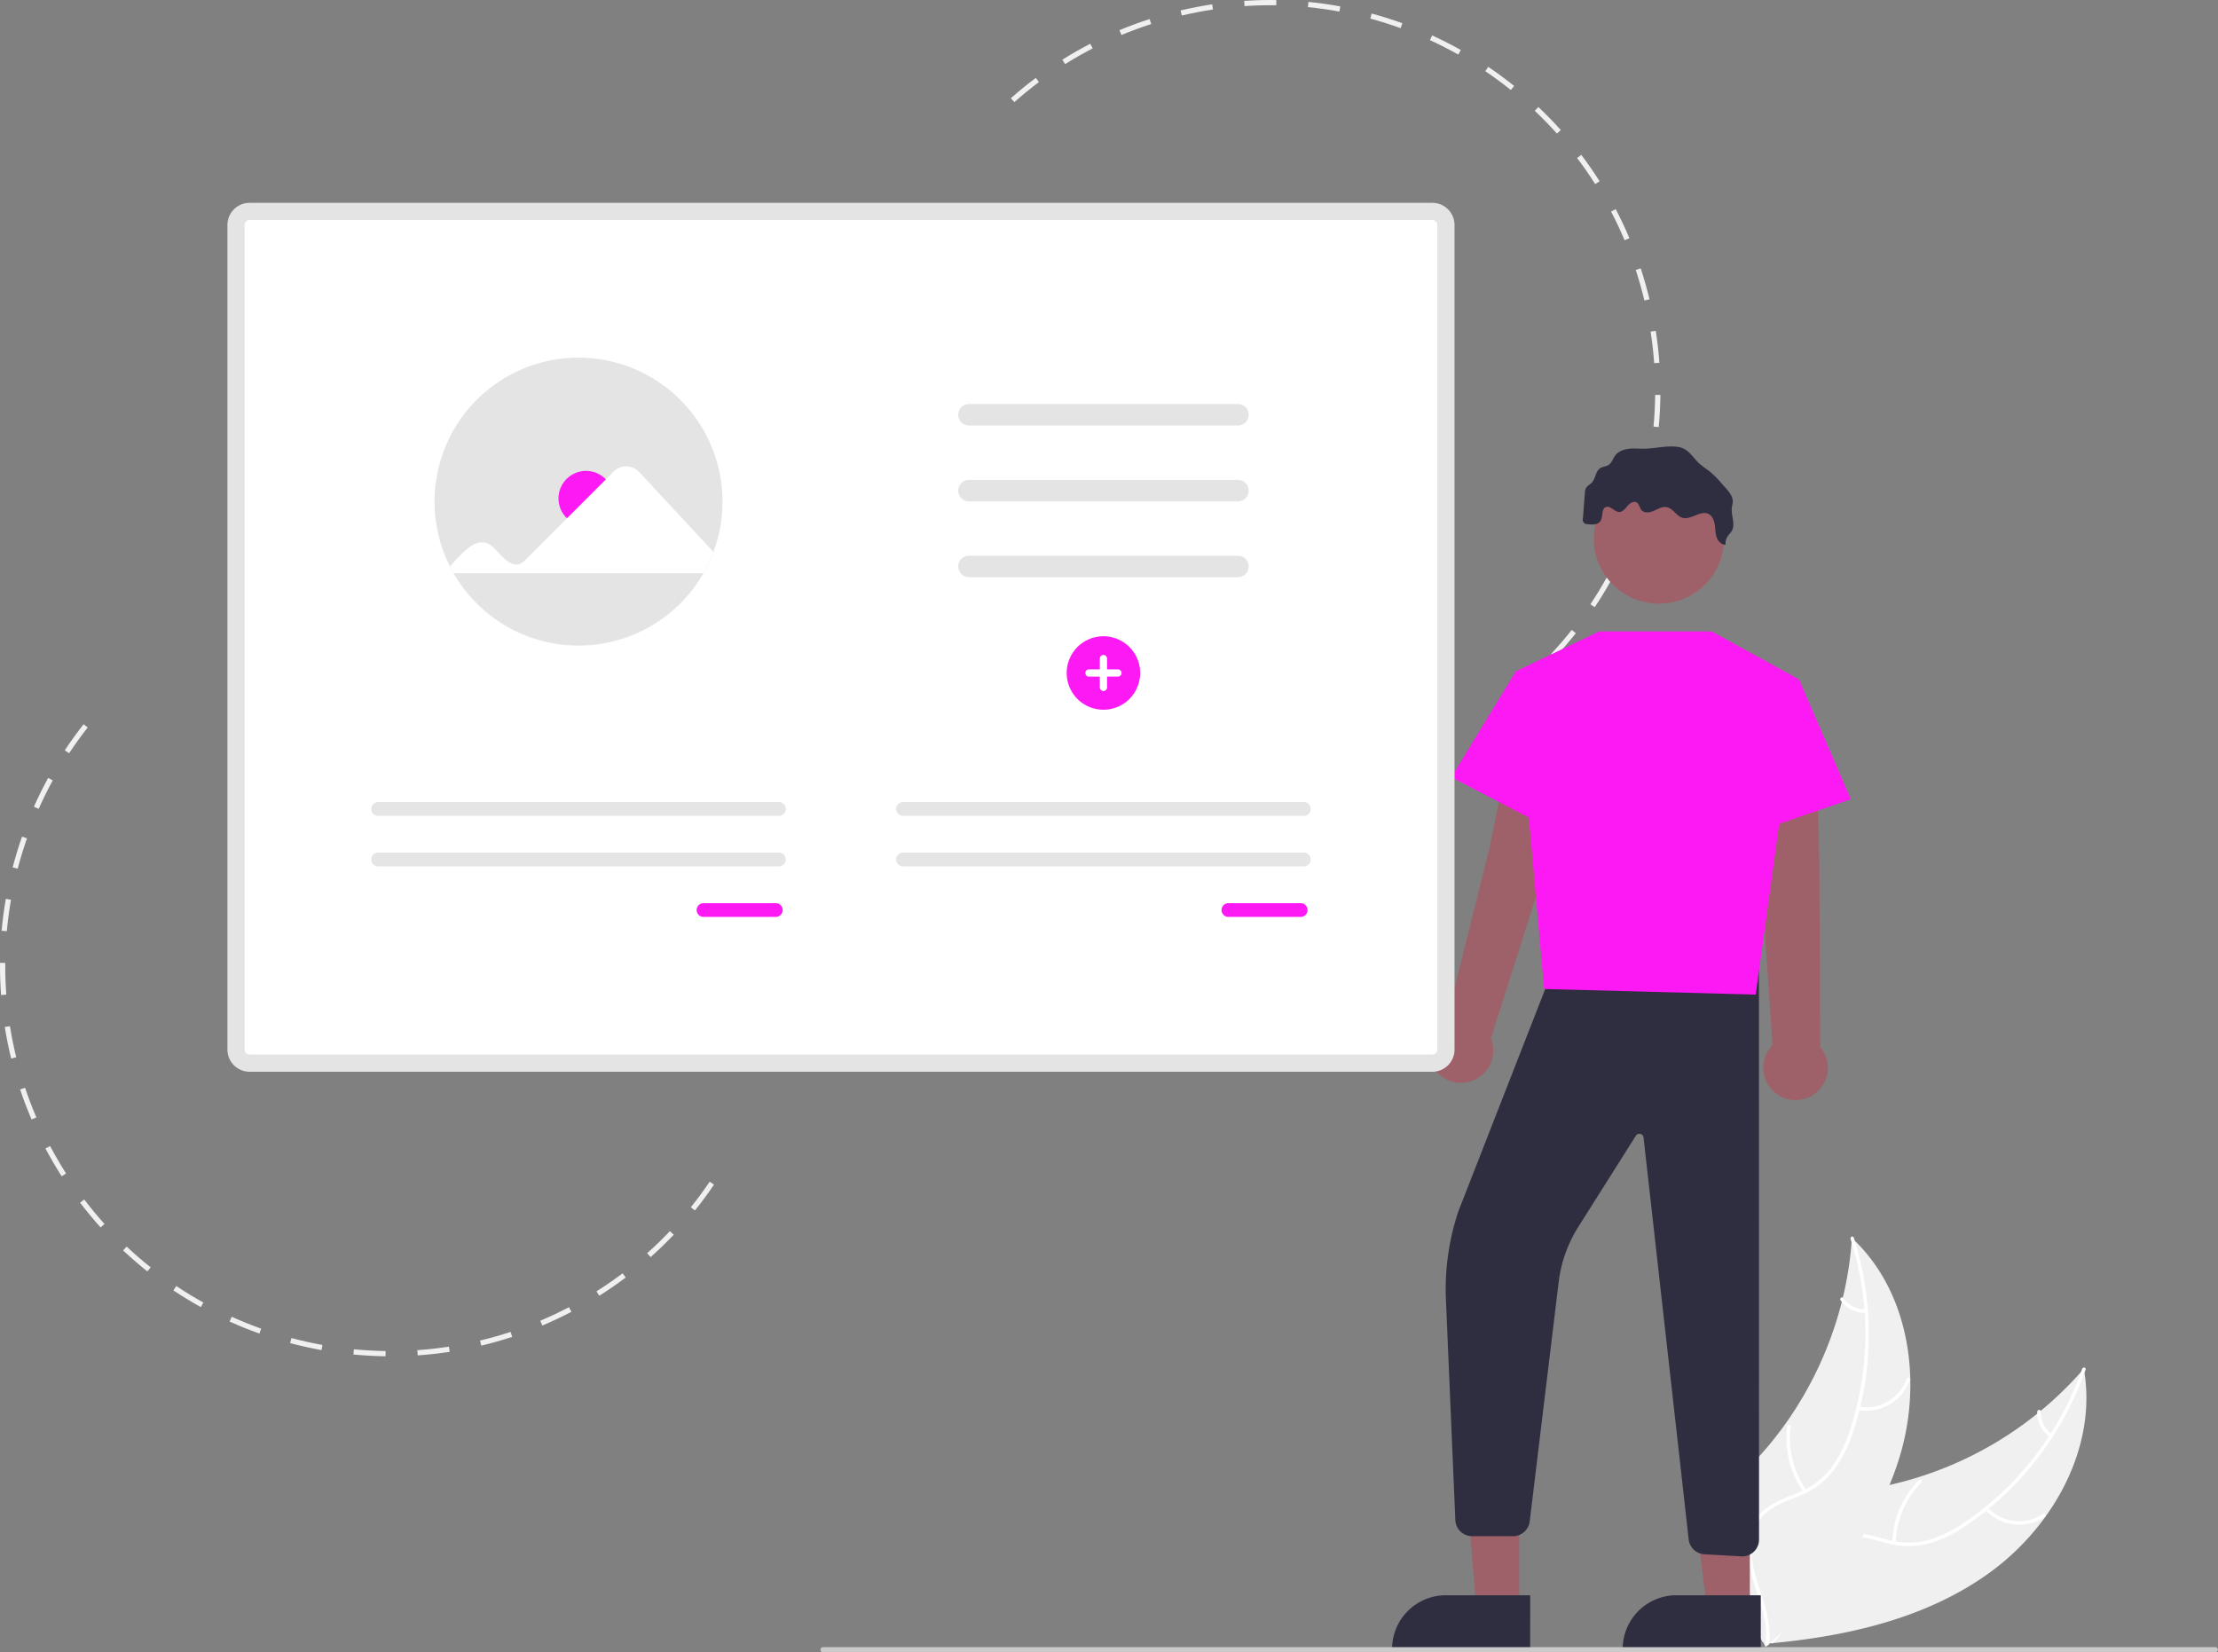 <svg xmlns="http://www.w3.org/2000/svg" id="e08049af-74c5-410b-9b01-8d98ea218704" data-name="Layer 1" viewBox="0 0 1031.023 768.039" class="injected-svg ClassicGrid__ImageFile-sc-td9pmq-4 fNAcXv grid_media" xmlns:xlink="http://www.w3.org/1999/xlink"><rect x="0" y="0" width="1031.023" height="768.039" fill="#808080" stroke="none"/><path d="M1009.72,796.738c29.532-21.542,49.88-58.539,43.421-94.518a168.419,168.419,0,0,1-101.118,56.087c-15.153,2.327-32.249,3.338-42.496,14.74-6.376,7.095-8.717,17.097-8.362,26.63.355,9.533,3.138,18.787,5.899,27.918l-.437,2.341C943.034,826.665,980.188,818.28,1009.72,796.738Z" transform="translate(-84.489 -65.98)" fill="#f0f0f0"></path><path d="M1052.374,702.253a143.953,143.953,0,0,1-53.485,70.596,61.991,61.991,0,0,1-17.315,8.799,35.555,35.555,0,0,1-18.71.267c-5.763-1.361-11.5-3.42-17.493-3.357a21.77,21.77,0,0,0-16.057,7.692c-5.094,5.705-7.833,12.9-10.268,20.029-2.703,7.916-5.386,16.18-11.421,22.256-.731.736.454,1.828,1.184,1.093,10.5-10.57,10.869-26.66,18.926-38.705,3.759-5.621,9.235-10.142,16.193-10.688,6.084-.477,12.002,1.642,17.825,3.07a37.94,37.94,0,0,0,18.304.42,57.309,57.309,0,0,0,17.59-8.101,139.66,139.66,0,0,0,32.165-29.508,146.506,146.506,0,0,0,24.137-43.516c.34-.977-1.236-1.316-1.574-.346Z" transform="translate(-84.489 -65.98)" fill="#fff"></path><path d="M1007.204,767.739a21.598,21.598,0,0,0,27.759,3.401c.864-.573.014-1.942-.851-1.368a19.999,19.999,0,0,1-25.815-3.216c-.699-.766-1.788.423-1.093,1.184Z" transform="translate(-84.489 -65.98)" fill="#fff"></path><path d="M965.694,782.99a41.628,41.628,0,0,1,11.947-27.886c.729-.739-.456-1.831-1.184-1.093a43.299,43.299,0,0,0-12.373,29.043c-.03,1.038,1.58.968,1.61-.064Z" transform="translate(-84.489 -65.98)" fill="#fff"></path><path d="M1038.219,732.525a12.225,12.225,0,0,1-5.106-10.416c.043-1.037-1.567-.966-1.61.064a13.699,13.699,0,0,0,5.623,11.536.833.833,0,0,0,1.138-.046.81.81,0,0,0-.046-1.138Z" transform="translate(-84.489 -65.98)" fill="#fff"></path><path d="M945.328,641.439c-.045.647-.091,1.294-.148,1.948a161,161,0,0,1-4.068,25.798c-.148.658-.308,1.322-.475,1.974a169.729,169.729,0,0,1-26.242,56.712,164.829,164.829,0,0,1-16.047,19.227c-8.05,8.276-17.438,16.609-22.145,26.762a28.276,28.276,0,0,0-1.309,3.246l28.911,52.114c.125.085.239.178.364.264l1.059,2.134c.322-.288.65-.594.972-.882.188-.166.369-.344.556-.511.123-.115.246-.23.363-.326.041-.038.082-.077.111-.108.118-.096.217-.198.322-.288q2.757-2.556,5.488-5.159c.012-.007.012-.007.017-.025,13.838-13.259,26.691-27.791,36.929-43.811.308-.482.628-.97.923-1.476a157.284,157.284,0,0,0,11.885-22.749,139.047,139.047,0,0,0,4.77-13.236,115.626,115.626,0,0,0,4.916-35.816c-.501-24.166-8.724-47.903-25.834-64.535C946.21,642.272,945.778,641.858,945.328,641.439Z" transform="translate(-84.489 -65.98)" fill="#f0f0f0"></path><path d="M944.732,641.923a143.953,143.953,0,0,1-.201,88.568,61.991,61.991,0,0,1-8.527,17.451,35.555,35.555,0,0,1-14.778,11.478c-5.421,2.383-11.241,4.193-15.988,7.852a21.77,21.77,0,0,0-8.19,15.809c-.632,7.622,1.512,15.016,3.86,22.174,2.607,7.948,5.441,16.162,4.28,24.646-.141,1.028,1.463,1.186,1.603.16,2.02-14.762-7.373-27.831-8.192-42.299-.382-6.751,1.268-13.658,6.494-18.283,4.57-4.044,10.571-5.915,16.08-8.281a37.939,37.939,0,0,0,14.868-10.685,57.309,57.309,0,0,0,9.167-17.059,139.66,139.66,0,0,0,7.916-42.926,146.506,146.506,0,0,0-6.928-49.277c-.316-.985-1.779-.307-1.465.671Z" transform="translate(-84.489 -65.98)" fill="#fff"></path><path d="M948.094,721.406a21.598,21.598,0,0,0,24.212-13.998c.345-.978-1.158-1.559-1.503-.58a19.999,19.999,0,0,1-22.548,12.975c-1.019-.19-1.173,1.414-.16,1.603Z" transform="translate(-84.489 -65.98)" fill="#fff"></path><path d="M924.132,758.574a41.627,41.627,0,0,1-7.25-29.458c.137-1.028-1.466-1.187-1.603-.16a43.299,43.299,0,0,0,7.607,30.638c.601.847,1.844-.178,1.247-1.021Z" transform="translate(-84.489 -65.98)" fill="#fff"></path><path d="M951.656,674.616a12.225,12.225,0,0,1-10.348-5.243c-.59-.854-1.833.172-1.247,1.021a13.699,13.699,0,0,0,11.435,5.825.833.833,0,0,0,.881-.722.81.81,0,0,0-.722-.881Z" transform="translate(-84.489 -65.98)" fill="#fff"></path><path d="M554.388,111.639c3.717-3.298,7.615-6.479,11.588-9.455l1.459,1.946c-3.919,2.936-7.765,6.074-11.432,9.328Zm23.919-17.916c4.207-2.637,8.578-5.13,12.99-7.41l1.117,2.161c-4.353,2.249-8.665,4.708-12.815,7.309Zm26.549-13.717c4.577-1.903,9.297-3.642,14.029-5.169l.747,2.315c-4.67,1.506-9.327,3.222-13.843,5.1Zm28.992-6.812-.557-2.367c4.841-1.139,9.78-2.09,14.679-2.828l.362,2.406C643.498,71.132,638.625,72.07,633.848,73.194Zm29.147-4.383-.163-2.427c4.954-.332,9.982-.46,14.946-.381l-.038,2.433c-4.897-.078-9.858.048-14.745.376Zm29.47.472.24-2.42c4.942.491,9.927,1.196,14.815,2.096L707.08,71.352c-4.822-.888-9.739-1.584-14.615-2.068ZM783.629,389.781c3.885-2.976,7.696-6.154,11.329-9.447l1.634,1.802c-3.682,3.338-7.546,6.559-11.483,9.575ZM721.472,74.621l.636-2.348c4.79,1.299,9.589,2.815,14.263,4.505l-.827,2.287C730.932,77.398,726.198,75.902,721.472,74.621Zm83.997,295.363c3.344-3.577,6.583-7.339,9.624-11.18l1.907,1.51c-3.083,3.894-6.365,7.706-9.754,11.331ZM749.202,84.652l1.012-2.212c4.516,2.067,9.001,4.347,13.331,6.776l-1.19,2.121C758.083,88.94,753.658,86.691,749.202,84.652Zm74.567,262.22c2.718-4.078,5.298-8.319,7.671-12.604l2.128,1.179c-2.405,4.343-5.021,8.641-7.774,12.774ZM774.918,99.074l1.359-2.017c4.117,2.774,8.169,5.755,12.045,8.857l-1.52,1.899C782.978,104.752,778.979,101.812,774.918,99.074Zm63.136,222.005c2.015-4.467,3.869-9.072,5.511-13.688l2.292.815c-1.664,4.678-3.543,9.345-5.586,13.873Zm-40.126-203.583,1.671-1.768c3.61,3.413,7.119,7.015,10.43,10.707l-1.811,1.624C804.951,124.416,801.489,120.863,797.928,117.496ZM847.933,293.298c1.258-4.743,2.331-9.59,3.191-14.407l2.395.427c-.872,4.882-1.96,9.795-3.234,14.603Zm-30.335-153.865,1.939-1.469c2.997,3.957,5.864,8.086,8.521,12.274l-2.054,1.303C823.383,147.41,820.555,143.336,817.598,139.433ZM853.113,264.269c.458-4.876.717-9.834.769-14.736l2.432.026c-.052,4.968-.314,9.994-.779,14.937Zm-19.732-99.956,2.155-1.128c2.3,4.393,4.447,8.942,6.381,13.52l-2.241.946c-1.908-4.517-4.026-9.004-6.295-13.339Zm20.044,70.473c-.353-4.876-.916-9.807-1.673-14.657l2.404-.375c.767,4.915,1.338,9.914,1.696,14.856Zm-8.575-43.321,2.311-.76c1.548,4.709,2.926,9.563,4.087,14.383l-2.365.57c-1.146-4.76-2.506-9.545-4.033-14.193Z" transform="translate(-84.489 -65.98)" fill="#f0f0f0"></path><path d="M803.091,468.349l16.62-55.559-31.551-7.74-11.614,56.584-19.854,79.371a15.008,15.008,0,1,0,20.62,7.196l.306.102Z" transform="translate(-84.489 -65.98)" fill="#9e616a"></path><path d="M930.212,468.393l-1.31-57.977-32.401,2.359,6.389,57.409,5.572,81.626a15.008,15.008,0,1,0,21.834.491l.322.003Z" transform="translate(-84.489 -65.98)" fill="#9e616a"></path><polygon points="706.223 748.029 686.312 748.029 680.088 671.229 706.227 671.23 706.223 748.029" fill="#9e616a"></polygon><path d="M795.79,833.311l-64.201-.002v-.812a24.988,24.988,0,0,1,24.989-24.989h.002l39.212.002Z" transform="translate(-84.489 -65.98)" fill="#2f2e41"></path><polygon points="813.413 748.029 793.502 748.029 784.03 671.229 813.417 671.23 813.413 748.029" fill="#9e616a"></polygon><path d="M902.979,833.311l-64.201-.002v-.812a24.988,24.988,0,0,1,24.989-24.989h.002l39.212.002Z" transform="translate(-84.489 -65.98)" fill="#2f2e41"></path><path d="M894.37,789.436h-0c-.148,0-.296-.005-.445-.014l-17.138-.953a7.798,7.798,0,0,1-7.319-6.86L848.477,594.685a1.937,1.937,0,0,0-3.558-.791l-26.748,42.35a61.754,61.754,0,0,0-9.031,24.765L795.551,773.281a7.846,7.846,0,0,1-7.739,6.769H768.796a7.802,7.802,0,0,1-7.8-7.427l-4.343-101.735a114.109,114.109,0,0,1,5.742-41.823l40.94-104.777.238-.067,98.546-28.158.045,285.777a7.81,7.81,0,0,1-7.793,7.598Z" transform="translate(-84.489 -65.98)" fill="#2f2e41"></path><polygon points="795.712 293.494 743.328 293.494 704.628 312.056 717.773 459.712 816.13 462.321 836.284 315.842 795.712 293.494" fill="#fd19f4"></polygon><polygon points="822.37 320.527 836.284 315.842 860.37 371.527 807.732 389.538 822.37 320.527" fill="#fd19f4"></polygon><polygon points="724.37 318.527 704.628 312.056 674.63 361.275 724.37 387.157 724.37 318.527" fill="#fd19f4"></polygon><circle cx="771.136" cy="250.333" r="30.288" fill="#9e616a"></circle><path d="M864.774,273.775c-5.149-.844-10.273.598-15.398.765-2.521.082-5.052-.231-7.56.029s-5.103,1.204-6.587,3.243c-1.038,1.426-1.516,3.341-2.998,4.298-1.156.746-2.678.724-3.842,1.457-2.242,1.411-2.155,4.814-3.957,6.755-.857.923-2.118,1.482-2.727,2.585a5.599,5.599,0,0,0-.513,2.314l-.874,11.596a2.098,2.098,0,0,0,2.184,2.801c2.094.285,4.641.387,5.857-1.34,1.439-2.044.348-5.838,2.719-6.627,2.101-.699,3.796,2.248,6.01,2.31,1.668.046,2.861-1.51,3.94-2.783s2.865-2.481,4.291-1.613c1.19.724,1.286,2.431,2.182,3.497,1.355,1.609,3.938,1.207,5.854.339s3.901-2.093,5.962-1.674c2.88.586,4.366,4.078,7.183,4.915,4.035,1.2,8.375-3.615,12.155-1.763,1.772.868,2.617,2.932,2.918,4.882s.217,3.973.836,5.847,2.235,3.64,4.206,3.559a5.903,5.903,0,0,1,.933-3.844c.585-.886,1.405-1.605,1.935-2.525,1.834-3.181-.394-7.188.048-10.834.111-.919.396-1.817.422-2.742.07-2.494-1.693-4.617-3.355-6.478l-1.953-2.187a45.042,45.042,0,0,0-5.711-5.673,57.324,57.324,0,0,1-4.738-3.625C871.153,278.324,869.266,274.511,864.774,273.775Z" transform="translate(-84.489 -65.98)" fill="#2f2e41"></path><path d="M194.206,553.878V170.554A6.298,6.298,0,0,1,200.497,164.263H750.328a6.298,6.298,0,0,1,6.291,6.291V553.878a6.298,6.298,0,0,1-6.291,6.291H200.497A6.298,6.298,0,0,1,194.206,553.878Z" transform="translate(-84.489 -65.98)" fill="#fff"></path><path d="M200.497,564.169a10.316,10.316,0,0,1-10.291-10.287V170.554a10.316,10.316,0,0,1,10.286-10.291H750.328a10.316,10.316,0,0,1,10.291,10.287V553.878a10.316,10.316,0,0,1-10.286,10.291Zm-2.291-10.295a2.302,2.302,0,0,0,2.295,2.295H750.328a2.301,2.301,0,0,0,2.291-2.295V170.554a2.301,2.301,0,0,0-2.295-2.291H200.497a2.301,2.301,0,0,0-2.291,2.295Z" transform="translate(-84.489 -65.98)" fill="#e4e4e4"></path><path id="bace2d87-5197-4941-a2a9-430573aeaafe-407" data-name="feda1070-6288-4949-b833-330f4749d65f" d="M660.019,253.799a4.988,4.988,0,0,1,0,9.975H534.969a4.988,4.988,0,1,1-.164-9.975q.082-.001.164,0Z" transform="translate(-84.489 -65.98)" fill="#e4e4e4"></path><path id="ba69297a-a537-49da-8190-55cdd7d824eb-408" data-name="feda1070-6288-4949-b833-330f4749d65f" d="M660.019,289.054a4.988,4.988,0,0,1,0,9.975H534.969a4.988,4.988,0,1,1-.164-9.975q.082-.001.164,0Z" transform="translate(-84.489 -65.98)" fill="#e4e4e4"></path><path id="e3ca5171-b1a6-4df2-b5f4-d6c1a2a8204f-409" data-name="feda1070-6288-4949-b833-330f4749d65f" d="M660.019,324.31a4.988,4.988,0,0,1,0,9.975H534.969a4.988,4.988,0,1,1-.164-9.975q.082-.001.164,0Z" transform="translate(-84.489 -65.98)" fill="#e4e4e4"></path><path d="M580.336,378.811a17.076,17.076,0,1,1,17.076,17.076A17.076,17.076,0,0,1,580.336,378.811Z" transform="translate(-84.489 -65.98)" fill="#fd19f4"></path><path d="M590.674,377.127h5.053v-5.053a1.685,1.685,0,0,1,3.369-.006v5.059h5.053a1.684,1.684,0,0,1,0,3.369h-5.053v5.053a1.685,1.685,0,0,1-3.369,0v-5.053h-5.053a1.684,1.684,0,1,1-.006-3.369h.006Z" transform="translate(-84.489 -65.98)" fill="#fff"></path><path d="M420.33,299.155a66.629,66.629,0,0,1-4.2,23.364,64.801,64.801,0,0,1-4.641,9.895,66.938,66.938,0,0,1-116.155,0q-.89-1.543-1.688-3.131a66.924,66.924,0,1,1,126.683-30.128Z" transform="translate(-84.489 -65.98)" fill="#e4e4e4"></path><circle cx="272.402" cy="231.678" r="12.793" fill="#fd19f4"></circle><path d="M293.647,329.283c5.637-6.092,13.172-15.763,20.239-8.775,3.547,3.296,9.098,11.464,14.411,6.125L369.791,285.139a8.238,8.238,0,0,1,11.781.211l34.558,37.169a64.82,64.82,0,0,1-4.641,9.895H295.335Z" transform="translate(-84.489 -65.98)" fill="#fff"></path><path id="b7942184-1937-424d-bfb8-0f5cbccd1754-410" data-name="Path 680" d="M411.521,485.799a3.199,3.199,0,1,0,0,6.399H445.095a3.199,3.199,0,1,0,0-6.399Z" transform="translate(-84.489 -65.98)" fill="#fd19f4"></path><path id="fb1c7c97-2f14-459a-90b9-db1c1611151d-411" data-name="Path 680" d="M260.261,438.806a3.199,3.199,0,0,0,0,6.399H446.564a3.199,3.199,0,0,0,0-6.399Z" transform="translate(-84.489 -65.98)" fill="#e5e5e5"></path><path id="a8d81b82-d579-4ad6-943a-4e62cbc3ee6d-412" data-name="Path 680" d="M260.261,462.303a3.199,3.199,0,0,0,0,6.399H446.564a3.199,3.199,0,0,0,0-6.399Z" transform="translate(-84.489 -65.98)" fill="#e5e5e5"></path><path id="ad508716-dd53-4b89-baf2-189976f7f922-413" data-name="Path 680" d="M655.521,485.799a3.199,3.199,0,1,0,0,6.399H689.095a3.199,3.199,0,1,0,0-6.399Z" transform="translate(-84.489 -65.98)" fill="#fd19f4"></path><path id="a72d9b4a-b989-4cba-a906-09fc03867249-414" data-name="Path 680" d="M504.261,438.806a3.199,3.199,0,0,0,0,6.399H690.564a3.199,3.199,0,0,0,0-6.399Z" transform="translate(-84.489 -65.98)" fill="#e5e5e5"></path><path id="bffef029-080d-4bbe-bc48-e2786c2c075f-415" data-name="Path 680" d="M504.261,462.303a3.199,3.199,0,0,0,0,6.399H690.564a3.199,3.199,0,0,0,0-6.399Z" transform="translate(-84.489 -65.98)" fill="#e5e5e5"></path><path d="M416.393,616.632c-2.781,4.118-5.768,8.168-8.876,12.036l-1.896-1.523c3.067-3.817,6.013-7.812,8.757-11.875ZM397.672,639.927c-3.42,3.599-7.035,7.099-10.743,10.404l-1.619-1.816c3.658-3.26,7.224-6.712,10.598-10.263Zm-22.31,19.881c-3.961,2.98-8.101,5.837-12.306,8.492l-1.299-2.057c4.15-2.619,8.234-5.438,12.142-8.378Zm-26.392,13.799,1.128,2.155c-4.407,2.305-8.954,4.453-13.516,6.385l-.948-2.24C340.135,678.001,344.622,675.882,348.97,673.607Zm-27.145,11.484.76,2.31c-4.716,1.552-9.555,2.925-14.383,4.081l-.567-2.366c4.763-1.14,9.537-2.495,14.189-4.026Zm-28.664,6.862.368,2.404c-4.909.752-9.913,1.307-14.871,1.649l-.168-2.427c4.892-.338,9.827-.885,14.671-1.626ZM125.254,404.139c-3.024,3.847-5.927,7.873-8.628,11.964l-2.03-1.34c2.738-4.148,5.68-8.228,8.745-12.127ZM263.737,693.987l-.033,2.432c-4.963-.068-9.988-.345-14.935-.822l.233-2.421C253.884,693.646,258.841,693.92,263.737,693.987Zm-154.722-265.247c-2.351,4.295-4.554,8.743-6.545,13.22l-2.223-.989c2.019-4.537,4.252-9.045,6.635-13.398ZM234.385,691.158l-.431,2.394c-4.888-.881-9.798-1.975-14.596-3.252l.626-2.35c4.734,1.26,9.579,2.34,14.402,3.208ZM97.029,455.673c-1.619,4.626-3.066,9.374-4.301,14.114l-2.354-.613c1.251-4.804,2.717-9.617,4.358-14.304Zm108.864,227.901-.816,2.291c-4.677-1.665-9.343-3.545-13.868-5.588l1.001-2.217C196.675,680.075,201.279,681.931,205.893,683.574ZM89.597,484.206c-.843,4.827-1.495,9.749-1.939,14.627l-2.423-.22c.45-4.945,1.111-9.932,1.965-14.825Zm89.431,187.239-1.179,2.127c-4.344-2.409-8.638-5.027-12.762-7.781l1.351-2.023C170.506,666.485,174.742,669.067,179.028,671.444Zm-92.101-157.874c-.04,4.907.123,9.869.487,14.748l-2.426.181c-.368-4.946-.534-9.975-.494-14.949ZM154.526,655.08l-1.513,1.904c-3.886-3.088-7.688-6.376-11.302-9.773l1.666-1.772C146.941,648.79,150.693,652.034,154.526,655.08ZM89.119,542.976c.767,4.837,1.748,9.704,2.915,14.465l-2.362.579c-1.183-4.825-2.178-9.759-2.955-14.662Zm43.939,91.924-1.807,1.628c-3.319-3.684-6.528-7.557-9.539-11.512l1.936-1.473C126.618,627.444,129.784,631.265,133.059,634.9Zm-36.919-63.286c1.553,4.636,3.323,9.273,5.261,13.782l-2.235.96c-1.964-4.57-3.758-9.271-5.332-13.969Zm19.066,39.834-2.05,1.31c-2.669-4.177-5.209-8.537-7.531-12.917l2.149-1.14C110.066,603.027,112.572,607.325,115.206,611.448Z" transform="translate(-84.489 -65.98)" fill="#f0f0f0"></path><path d="M1114.321,834.02h-647.294a1.191,1.191,0,0,1,0-2.381h647.294a1.191,1.191,0,0,1,0,2.381Z" transform="translate(-84.489 -65.98)" fill="#cacaca"></path></svg>